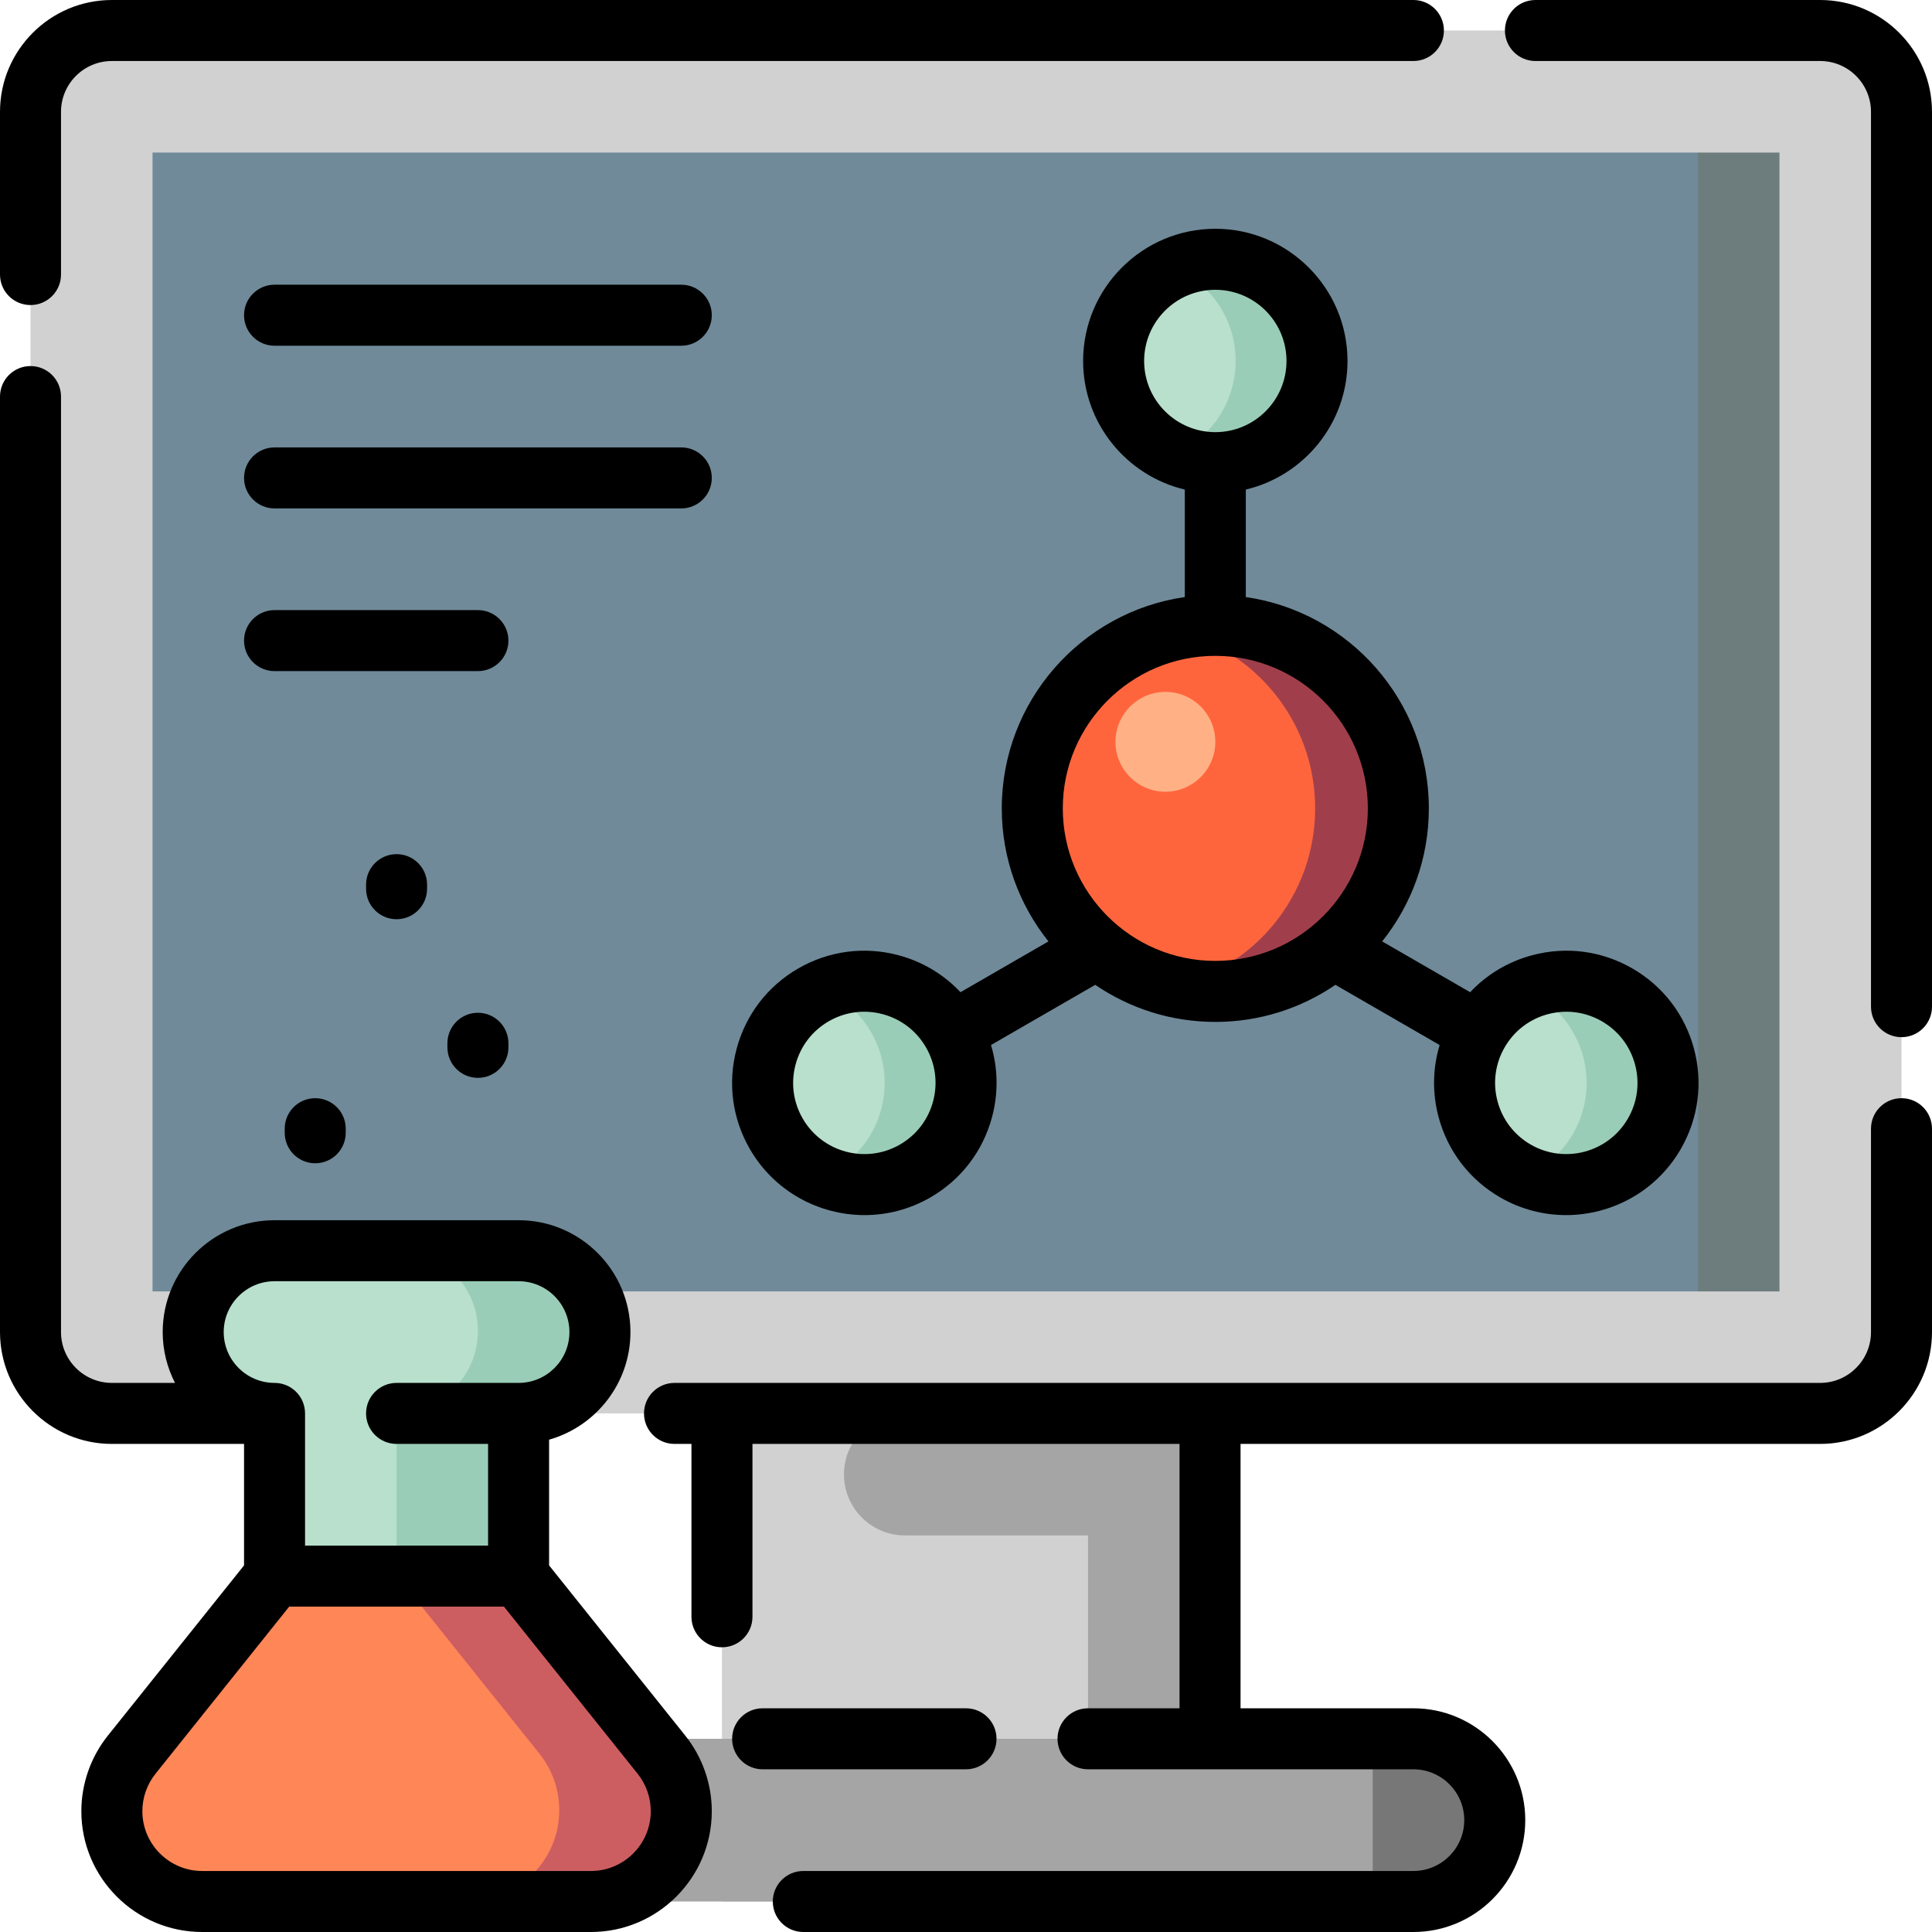<?xml version="1.0" encoding="iso-8859-1"?>
<!-- Generator: Adobe Illustrator 19.0.0, SVG Export Plug-In . SVG Version: 6.00 Build 0)  -->
<svg xmlns="http://www.w3.org/2000/svg" xmlns:xlink="http://www.w3.org/1999/xlink" version="1.1" id="Layer_1" x="0px" y="0px" viewBox="0 0 512 512" style="enable-background:new 0 0 512 512;" xml:space="preserve">
<path style="fill:#708A99;" d="M493.137,299.116v43.116c0,11.906-9.651,21.558-21.558,21.558H40.421  c-11.906,0-21.558-9.651-21.558-21.558V105.095V72.758V40.421c0-11.906,9.651-21.558,21.558-21.558h150.905H353.01h118.568  c11.906,0,21.558,9.651,21.558,21.558v226.358V299.116z"/>
<path style="fill:#6D7D7D;" d="M493.137,40.421v226.358v32.337v43.116c0,11.906-9.651,21.558-21.558,21.558h-21.558V18.863h21.558  C483.485,18.863,493.137,28.515,493.137,40.421z"/>
<path style="fill:#D1D1D1;" d="M482.358,8.084H353.01H191.326H29.642c-11.906,0-21.558,9.651-21.558,21.558v43.116v32.337V353.01  c0,11.906,9.651,21.558,21.558,21.558h161.684v129.347h129.347V374.568h161.684c11.906,0,21.558-9.651,21.558-21.558v-53.895  v-32.337V29.642C503.916,17.736,494.264,8.084,482.358,8.084z M471.579,342.232H40.421V40.421h431.158V342.232z"/>
<path style="fill:#A5A5A5;" d="M396.126,482.358L396.126,482.358c0,11.906-9.651,21.558-21.558,21.558h-53.895h-32.337H137.432  c-11.906,0-21.558-9.651-21.558-21.558l0,0c0-11.906,9.651-21.558,21.558-21.558h150.905v-53.895h-48.505  c-8.929,0-16.168-7.239-16.168-16.168c0-8.929,7.239-16.168,16.168-16.168h48.505h5.389h26.947V460.8h53.895  C386.475,460.8,396.126,470.451,396.126,482.358z"/>
<path style="fill:#777777;" d="M396.126,482.358L396.126,482.358c0,11.906-9.651,21.558-21.558,21.558h-10.779V460.8h10.779  C386.475,460.8,396.126,470.451,396.126,482.358z"/>
<path style="fill:#FF653D;" d="M370.576,214.229c0,26.789-21.716,48.505-48.505,48.505s-48.505-21.716-48.505-48.505  s21.716-48.505,48.505-48.505S370.576,187.441,370.576,214.229z"/>
<path style="fill:#A03F4B;" d="M370.576,214.229c0,26.789-21.716,48.505-48.505,48.505c-3.794,0-7.481-0.449-11.024-1.274  c21.475-4.994,37.482-24.236,37.482-47.231s-16.007-42.238-37.482-47.231c3.543-0.824,7.231-1.274,11.024-1.274  C348.86,165.724,370.576,187.441,370.576,214.229z"/>
<path style="fill:#FFB185;" d="M322.071,196.591c0,7.306-5.923,13.229-13.229,13.229c-7.306,0-13.229-5.923-13.229-13.229  s5.923-13.229,13.229-13.229C316.148,183.362,322.071,189.285,322.071,196.591z"/>
<path style="fill:#9ACDB7;" d="M252.394,273.514c7.442,12.888,3.026,29.369-9.864,36.81c-12.888,7.442-29.369,3.026-36.811-9.863  c-7.442-12.889-3.026-29.369,9.864-36.811C228.472,256.209,244.953,260.625,252.394,273.514z M438.421,273.514  c-7.442-12.889-23.922-17.305-36.811-9.864c-12.888,7.442-17.305,23.922-9.864,36.811c7.442,12.888,23.922,17.305,36.811,9.863  C441.446,302.883,445.863,286.402,438.421,273.514z M308.597,72.324c-12.888,7.442-17.305,23.922-9.864,36.811  c7.442,12.888,23.922,17.305,36.811,9.863c12.888-7.441,17.305-23.922,9.864-36.81C337.966,69.299,321.485,64.883,308.597,72.324z"/>
<g>
	<path style="fill:#B8E0CD;" d="M230.837,273.514c7.442,12.888,3.026,29.369-9.864,36.81c-0.883,0.51-1.784,0.959-2.697,1.358   c-5.101-2.223-9.561-6.034-12.556-11.222c-7.442-12.889-3.026-29.369,9.864-36.811c0.883-0.51,1.784-0.958,2.697-1.358   C223.381,264.513,227.841,268.326,230.837,273.514z M416.863,273.514c-2.995-5.188-7.456-9-12.556-11.222   c-0.913,0.4-1.813,0.848-2.697,1.358c-12.888,7.442-17.305,23.922-9.864,36.811c2.995,5.188,7.456,8.999,12.556,11.222   c0.913-0.4,1.813-0.848,2.697-1.358C419.888,302.883,424.305,286.402,416.863,273.514z M311.293,70.965   c-0.913,0.4-1.813,0.848-2.697,1.358c-12.888,7.442-17.305,23.922-9.864,36.811c2.995,5.188,7.456,8.999,12.556,11.222   c0.913-0.4,1.813-0.848,2.697-1.358c12.888-7.441,17.305-23.922,9.864-36.81C320.855,76.999,316.393,73.187,311.293,70.965z"/>
	<path style="fill:#B8E0CD;" d="M158.989,352.741L158.989,352.741c0,11.906-9.651,21.558-21.558,21.558v64.943H72.758v-64.943   c-11.906,0-21.558-9.651-21.558-21.558l0,0c0-11.906,9.651-21.558,21.558-21.558h64.674   C149.338,331.183,158.989,340.835,158.989,352.741z"/>
</g>
<path style="fill:#9ACDB7;" d="M158.989,352.741L158.989,352.741c0,11.906-9.651,21.558-21.558,21.558v64.943h-32.337v-64.943  c11.906,0,21.558-9.651,21.558-21.558l0,0c0-11.906-9.651-21.558-21.558-21.558h32.337  C149.338,331.183,158.989,340.835,158.989,352.741z"/>
<path style="fill:#FF8657;" d="M156.608,503.646H53.581c-13.221,0-23.939-10.717-23.939-23.939l0,0c0-5.436,1.85-10.71,5.246-14.955  l37.87-47.338h64.674l37.87,47.338c3.395,4.245,5.246,9.519,5.246,14.955l0,0C180.547,492.929,169.83,503.646,156.608,503.646z"/>
<path style="fill:#CC5E61;" d="M180.547,479.707L180.547,479.707c0,13.221-10.717,23.939-23.939,23.939h-32.337  c13.221,0,23.939-10.717,23.939-23.939l0,0c0-5.436-1.85-10.71-5.246-14.955l-37.87-47.338h32.337l37.87,47.338  C178.698,468.997,180.547,474.27,180.547,479.707z"/>
<path d="M256,468.884h-53.895c-4.465,0-8.084-3.618-8.084-8.084s3.62-8.084,8.084-8.084H256c4.465,0,8.084,3.618,8.084,8.084  S260.465,468.884,256,468.884z M188.632,126.653c0-4.466-3.62-8.084-8.084-8.084H72.758c-4.465,0-8.084,3.618-8.084,8.084  c0,4.466,3.62,8.084,8.084,8.084h107.789C185.012,134.737,188.632,131.118,188.632,126.653z M180.547,75.453H72.758  c-4.465,0-8.084,3.618-8.084,8.084c0,4.466,3.62,8.084,8.084,8.084h107.789c4.465,0,8.084-3.618,8.084-8.084  C188.632,79.071,185.012,75.453,180.547,75.453z M126.653,161.684H72.758c-4.465,0-8.084,3.618-8.084,8.084  c0,4.466,3.62,8.084,8.084,8.084h53.895c4.465,0,8.084-3.618,8.084-8.084C134.737,165.303,131.117,161.684,126.653,161.684z   M181.614,459.971c4.525,5.656,7.017,12.761,7.017,20.006c0,17.658-14.366,32.023-32.023,32.023H53.581  c-17.657,0-32.023-14.365-32.023-32.023c0-7.245,2.492-14.35,7.017-20.006l36.099-45.123v-32.196H29.642  C13.297,382.653,0,369.355,0,353.01V105.095c0-4.466,3.62-8.084,8.084-8.084s8.084,3.618,8.084,8.084V353.01  c0,7.43,6.044,13.474,13.474,13.474H46.38c-2.076-4.046-3.264-8.622-3.264-13.474c0-16.344,13.297-29.642,29.642-29.642h64.674  c16.345,0,29.642,13.298,29.642,29.642c0,13.543-9.13,24.994-21.558,28.522v33.316L181.614,459.971z M59.284,353.01  c0,7.43,6.044,13.474,13.474,13.474c4.465,0,8.084,3.618,8.084,8.084V409.6h48.505v-26.947h-24.253  c-4.465,0-8.084-3.618-8.084-8.084c0-4.466,3.62-8.084,8.084-8.084h32.337c7.43,0,13.474-6.044,13.474-13.474  s-6.044-13.474-13.474-13.474H72.758C65.328,339.537,59.284,345.581,59.284,353.01z M172.463,479.977  c0-3.587-1.234-7.104-3.474-9.904l-35.442-44.305H76.643L41.2,470.073c-2.24,2.799-3.474,6.316-3.474,9.904  c0,8.742,7.113,15.855,15.855,15.855h103.026C165.35,495.832,172.463,488.719,172.463,479.977z M75.453,299.116v1.078  c0,4.466,3.62,8.084,8.084,8.084s8.084-3.618,8.084-8.084v-1.078c0-4.466-3.62-8.084-8.084-8.084S75.453,294.65,75.453,299.116z   M97.011,234.442v1.078c0,4.466,3.62,8.084,8.084,8.084s8.084-3.618,8.084-8.084v-1.078c0-4.466-3.62-8.084-8.084-8.084  S97.011,229.976,97.011,234.442z M126.653,268.396c-4.465,0-8.084,3.618-8.084,8.084v1.078c0,4.466,3.62,8.084,8.084,8.084  s8.084-3.618,8.084-8.084v-1.078C134.737,272.014,131.117,268.396,126.653,268.396z M8.084,80.842c4.465,0,8.084-3.618,8.084-8.084  V29.642c0-7.43,6.044-13.474,13.474-13.474h344.926c4.465,0,8.084-3.618,8.084-8.084S379.033,0,374.568,0H29.642  C13.297,0,0,13.298,0,29.642v43.116C0,77.224,3.62,80.842,8.084,80.842z M482.358,0h-75.453c-4.465,0-8.084,3.618-8.084,8.084  s3.62,8.084,8.084,8.084h75.453c7.43,0,13.474,6.044,13.474,13.474v237.137c0,4.466,3.62,8.084,8.084,8.084s8.084-3.618,8.084-8.084  V29.642C512,13.298,498.703,0,482.358,0z M503.916,291.032c-4.465,0-8.084,3.618-8.084,8.084v53.895  c0,7.43-6.044,13.474-13.474,13.474H178.751c-4.465,0-8.084,3.618-8.084,8.084c0,4.466,3.62,8.084,8.084,8.084h4.492v45.811  c0,4.466,3.62,8.084,8.084,8.084c4.465,0,8.084-3.618,8.084-8.084v-45.811h113.179v70.063h-24.253c-4.465,0-8.084,3.618-8.084,8.084  s3.62,8.084,8.084,8.084h86.232c7.43,0,13.474,6.044,13.474,13.474s-6.044,13.474-13.474,13.474H212.884  c-4.465,0-8.084,3.618-8.084,8.084s3.62,8.084,8.084,8.084h161.684c16.345,0,29.642-13.298,29.642-29.642  s-13.297-29.642-29.642-29.642h-45.811v-70.063h153.6c16.345,0,29.642-13.298,29.642-29.642v-53.895  C512,294.65,508.38,291.032,503.916,291.032z M381.519,276.943l-27.624-15.949c-9.074,6.195-20.032,9.825-31.824,9.825  s-22.75-3.63-31.824-9.825l-27.624,15.949c1.857,6.164,1.98,12.736,0.273,19.11c-2.422,9.039-8.219,16.593-16.323,21.271  c-5.502,3.177-11.518,4.687-17.457,4.687c-12.117,0-23.916-6.282-30.398-17.508c-4.678-8.104-5.922-17.544-3.5-26.582  c2.422-9.039,8.219-16.594,16.323-21.271c8.104-4.679,17.543-5.92,26.583-3.5c6.375,1.708,12.005,5.101,16.414,9.792l23.313-13.46  c-7.732-9.678-12.37-21.931-12.37-35.253c0-28.458,21.119-52.067,48.505-56.003V129.74c-15.43-3.661-26.947-17.545-26.947-34.08  c0-19.317,15.716-35.032,35.032-35.032s35.032,15.715,35.032,35.032c0,16.534-11.517,30.419-26.947,34.08v28.487  c27.386,3.935,48.505,27.545,48.505,56.003c0,13.322-4.638,25.574-12.37,35.253l23.313,13.46c4.41-4.691,10.04-8.083,16.414-9.792  c9.039-2.422,18.479-1.179,26.583,3.5c8.104,4.678,13.901,12.233,16.322,21.271c2.422,9.038,1.179,18.479-3.5,26.582  c-6.481,11.225-18.281,17.508-30.398,17.508c-5.94,0-11.953-1.509-17.457-4.687c-8.104-4.679-13.901-12.233-16.323-21.271  C379.537,289.68,379.661,283.107,381.519,276.943z M398.748,277.556c-2.519,4.363-3.188,9.447-1.885,14.313  c1.304,4.867,4.426,8.935,8.789,11.454c9.006,5.199,20.567,2.102,25.768-6.904c2.519-4.363,3.188-9.447,1.884-14.313  c-1.304-4.867-4.425-8.935-8.789-11.454c-2.906-1.678-6.132-2.536-9.401-2.536c-1.638,0-3.288,0.216-4.913,0.651  C405.335,270.071,401.268,273.192,398.748,277.556z M322.071,114.524c10.401,0,18.863-8.463,18.863-18.863  s-8.463-18.863-18.863-18.863c-10.401,0-18.863,8.463-18.863,18.863S311.669,114.524,322.071,114.524z M245.394,277.556  c-2.519-4.363-6.587-7.485-11.454-8.788c-4.87-1.306-9.951-0.635-14.313,1.884c-4.364,2.519-7.485,6.587-8.789,11.454  c-1.304,4.868-0.635,9.95,1.884,14.313c5.201,9.008,16.761,12.104,25.768,6.904c4.363-2.519,7.485-6.587,8.789-11.454  C248.582,287.002,247.913,281.919,245.394,277.556z M322.071,254.65c22.289,0,40.421-18.132,40.421-40.421  s-18.132-40.421-40.421-40.421c-22.289,0-40.421,18.132-40.421,40.421S299.782,254.65,322.071,254.65z"/>
<g>
</g>
<g>
</g>
<g>
</g>
<g>
</g>
<g>
</g>
<g>
</g>
<g>
</g>
<g>
</g>
<g>
</g>
<g>
</g>
<g>
</g>
<g>
</g>
<g>
</g>
<g>
</g>
<g>
</g>
</svg>

